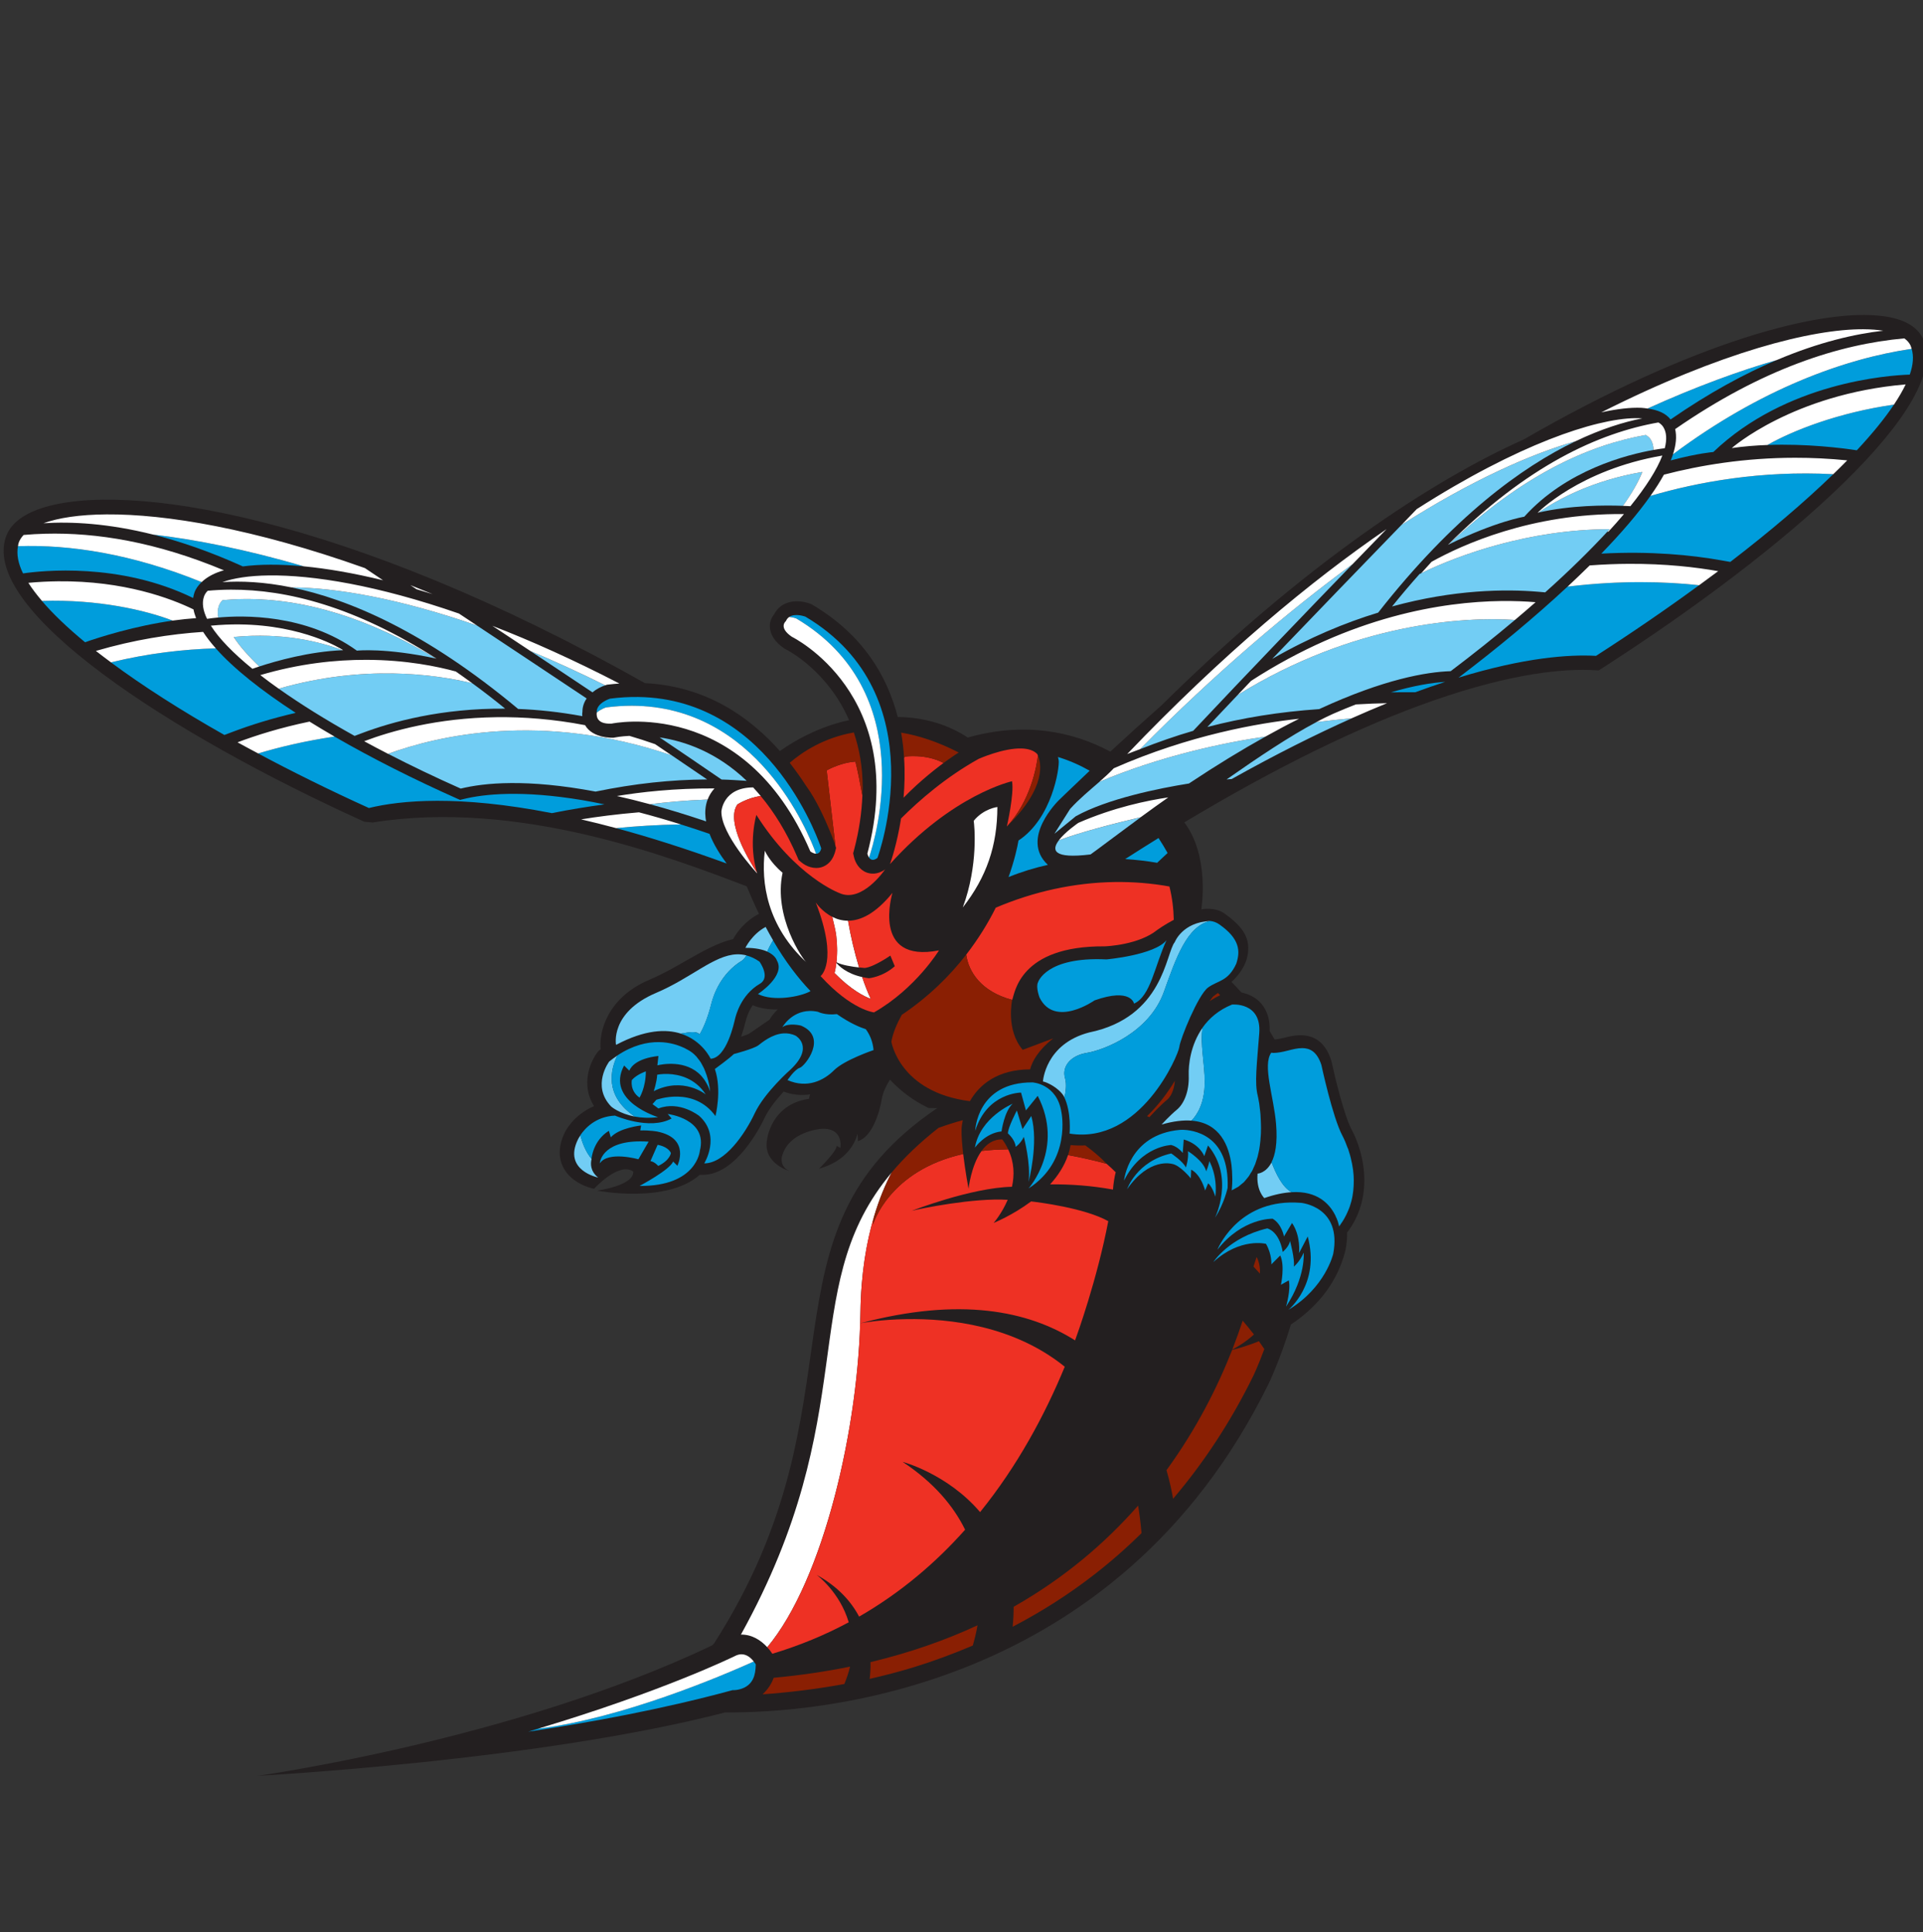 <svg width="200" height="201" viewBox="0 0 200 201" fill="none" xmlns="http://www.w3.org/2000/svg">
<rect x="0" y="0" width="200" height="201" fill="#333333" stroke="none"/>
<g clip-path="url(#clip0_15016_304006)">
<path d="M199.961 35.153C199.358 33.937 197.986 33.176 195.885 32.892C189.482 32.023 176.153 35.502 158.471 45.711C148.911 49.983 135.668 58.692 120.793 73.374C119.037 74.926 117.264 76.531 115.477 78.183C111.48 76.027 106.425 75.086 100.647 76.717C97.279 74.452 93.483 74.59 93.368 74.582C92.28 70.33 89.751 66.023 84.506 62.913L84.397 62.849L84.278 62.806C82.952 62.304 81.263 62.459 80.528 63.871C80.281 64.191 80.066 64.59 80.066 65.114V65.171C80.09 66.009 80.583 66.768 81.532 67.424L81.618 67.484L81.716 67.531C81.994 67.669 86.092 69.803 88.31 74.916C88.286 74.923 84.839 75.483 81.111 78.121C77.977 74.578 73.412 71.363 67.077 71.059C35.848 53.462 12.922 50.01 4.304 52.865C2.27 53.54 1.016 54.574 0.581 55.942C-1.846 63.565 17.561 76.264 37.876 85.47L38.75 85.554C53.902 83.132 69.534 89.093 77.634 92.183C77.653 92.199 77.673 92.219 77.687 92.235C78.095 93.242 78.513 94.176 78.937 95.054C77.612 95.728 76.701 96.84 76.254 97.677C74.624 98.062 72.986 98.996 71.377 99.916C70.157 100.615 68.896 101.336 67.557 101.903C63.118 103.784 62.286 107.368 62.467 109.152C62.433 109.179 62.399 109.201 62.365 109.227L62.229 109.335L62.124 109.473C61.338 110.517 60.402 112.881 61.782 115.054C59.567 116.009 58.752 117.774 58.752 117.774C57.937 119.424 58.195 120.646 58.556 121.379C59.422 123.137 61.541 123.608 61.782 123.656C61.782 123.656 64.366 120.804 65.864 121.86C65.928 123.343 62.093 123.846 62.093 123.846C62.093 123.846 69.331 125.25 72.773 122.203H73.086C76.554 122.203 79.077 117.222 79.55 116.223C79.962 115.346 80.759 114.354 81.504 113.542C82.416 113.888 83.349 113.97 84.254 113.834C84.196 113.997 84.156 114.153 84.137 114.299C80.167 114.857 79.773 118.554 79.773 118.554C79.327 121.032 82.121 121.813 82.121 121.813C81.072 121.371 81.312 120.351 81.312 120.351C81.949 117.699 85.33 117.427 85.33 117.427C87.799 117.226 87.405 119.402 87.405 119.402L87.023 119.195C86.97 119.834 85.176 121.567 85.176 121.567C88.085 120.752 88.935 118.891 89.183 117.928C89.233 118.369 89.223 118.698 89.223 118.698C90.652 118.288 91.468 115.854 91.736 114.2C91.831 113.622 92.164 112.942 92.556 112.302C93.493 113.305 94.597 114.184 95.895 114.9C96.118 115.024 96.343 115.14 96.568 115.252L97.473 115.266C78.019 128.412 90.469 145.665 74.254 170.963C74.184 171.029 74.116 171.094 74.046 171.157C53.325 181.023 26.815 184.711 26.815 184.711C26.815 184.711 55.944 183.177 75.432 178.117C84.537 178.206 116.124 176.099 131.923 143.968C131.923 143.968 133.104 141.566 134.259 137.771C136.642 136.184 139.014 133.745 139.929 130.066L139.939 130.03L139.945 129.994C140.065 129.363 140.118 128.77 140.104 128.211C142.801 124.68 142.032 120.205 140.552 117.446C139.783 116.01 138.797 111.875 138.481 110.4L138.467 110.334L138.444 110.27C137.356 106.963 134.722 107.644 133.457 107.97C133.139 108.053 132.841 108.096 132.562 108.122C132.4 107.83 132.226 107.542 132.048 107.254C132.11 105.659 131.519 104.712 130.995 104.195C130.407 103.622 129.706 103.358 129.112 103.235C128.789 102.867 128.432 102.507 128.084 102.143C129.079 101.193 129.989 99.891 129.798 98.224C129.676 97.144 128.929 96.133 127.379 95.039C126.302 94.276 124.943 94.591 124.943 94.591C124.943 94.591 125.863 89.108 123.175 85.541C132.741 79.793 141.429 75.538 149.087 72.866C157.443 69.949 162.796 69.539 165.815 69.71L166.267 69.736L166.669 69.478C185.663 57.278 203.319 41.934 199.962 35.155M80.034 106.062C80.034 106.062 77.937 107.501 77.917 107.517C77.795 107.588 77.476 107.708 77.077 107.838C77.269 107.286 77.43 106.723 77.564 106.184C77.65 105.836 77.854 105.195 78.284 104.56C79.054 104.891 79.969 105.015 80.884 105.005C80.494 105.369 80.208 105.75 80.034 106.062Z" fill="#231F20"/>
<path d="M171.166 45.243C165.295 46.279 158.336 49.366 150.65 56.644C155.61 54.209 158.529 53.747 158.529 53.747C162.908 48.887 169.207 47.288 172.005 46.795C171.997 46.797 171.981 46.797 171.973 46.8C171.965 46.385 171.868 46.02 171.682 45.717C171.561 45.535 171.392 45.375 171.166 45.243ZM163.844 45.906C159.416 47.156 153.061 49.926 145.763 54.593L145.755 54.605C141.819 58.664 136.811 63.851 132.319 68.534C136.19 66.306 139.9 64.767 143.335 63.723C151.142 53.77 158.263 48.584 163.844 45.906ZM170.795 49.09C165.699 49.969 162.094 51.889 159.997 53.311V53.314C163.376 52.547 166.932 52.542 168.803 52.615C169.731 51.299 170.408 50.111 170.795 49.09ZM167.416 55.044C158.94 55.066 151.626 57.763 147.811 59.624C147.755 59.654 147.682 59.684 147.634 59.713C146.69 60.772 145.739 61.891 144.779 63.084C151.247 61.308 156.602 61.27 159.957 61.551L160.707 61.615C163.182 59.402 165.344 57.277 167.174 55.3C167.255 55.217 167.344 55.126 167.416 55.044ZM150.642 56.647C150.634 56.649 150.626 56.655 150.602 56.661L150.594 56.669C150.61 56.661 150.626 56.655 150.642 56.647ZM140.674 58.68C134.158 63.438 126.32 70.072 118.578 77.922C120.417 77.202 122.247 76.553 124.094 76.02C129.699 70.059 136.174 63.329 140.674 58.68ZM30.312 61.1C36.265 62.316 44.233 65.677 53.889 73.743C55.985 73.823 58.221 74.06 60.57 74.493C60.564 74.444 60.555 74.403 60.553 74.356C60.539 74.251 60.575 74.129 60.575 74.031C60.575 73.514 60.742 73.05 61.016 72.651C57.018 69.983 52.985 67.307 49.617 65.072C49.61 65.07 49.612 65.069 49.605 65.065C41.392 62.21 34.856 61.122 30.321 61.1H30.312ZM25.41 62.309C24.629 62.317 23.87 62.357 23.134 62.425C22.946 62.618 22.814 62.828 22.742 63.046C22.624 63.406 22.613 63.805 22.69 64.232C22.64 64.236 22.606 64.243 22.558 64.247C25.306 63.98 31.808 63.855 37.118 67.679C37.118 67.679 40.054 67.351 45.388 68.507C45.371 68.501 45.354 68.498 45.335 68.494C37.501 63.81 30.884 62.26 25.41 62.309ZM155.273 64.41C149.313 64.407 139.272 65.756 128.717 72.295C127.652 73.413 126.596 74.527 125.572 75.618C129.257 74.657 133.047 74.047 137.2 73.759C143.942 70.642 148.361 69.893 150.877 69.813C153.248 68.022 155.482 66.237 157.563 64.484C156.894 64.44 156.127 64.41 155.273 64.41ZM26.168 66.138C25.569 66.156 24.95 66.194 24.311 66.256C24.878 67.15 25.864 68.273 26.971 69.323C28.752 68.742 32.186 67.771 35.617 67.633C33.59 66.858 30.364 66.008 26.168 66.138ZM55.169 67.718C57.064 68.974 59.26 70.435 61.619 72.014C62.026 71.677 62.51 71.418 63.013 71.262C62.991 71.268 62.97 71.278 62.95 71.284C60.244 69.946 57.641 68.751 55.169 67.718ZM39.597 70.047C36.45 70.097 32.851 70.522 28.988 71.635C31.235 73.226 33.891 74.884 36.879 76.547L37.586 76.281C40.757 75.076 45.927 73.656 52.54 73.713C51.379 72.764 50.239 71.887 49.119 71.068C46.949 70.544 43.645 69.984 39.597 70.047ZM140.581 74.718C139.443 74.816 138.201 74.951 136.911 75.111C134.145 76.572 130.888 78.752 127.573 81.073C127.751 81.06 127.936 81.043 128.105 81.031C132.693 78.461 136.847 76.388 140.581 74.718ZM53.88 75.984C47.918 76.084 43.236 77.365 40.368 78.413C42.738 79.635 45.264 80.848 47.918 82.027C50.358 81.427 54.779 80.988 61.941 82.338C66.007 81.503 69.79 81.095 73.544 81.075C72.337 80.248 71.099 79.407 69.856 78.566C63.927 76.545 58.517 75.907 53.88 75.984ZM131.615 76.618C127.422 77.219 120.737 78.619 114.342 81.325C113.309 82.228 112.221 83.116 111.293 84.148L109.664 86.722L111.89 84.901C115.172 83.086 120.511 81.998 123.656 81.497C126.543 79.577 129.188 77.969 131.615 76.618ZM68.601 76.701C70.779 78.171 72.963 79.655 75.045 81.083C75.915 81.103 76.789 81.165 77.662 81.222C74.556 78.239 71.212 77.089 68.601 76.701ZM73.603 83.165C71.319 83.251 69.269 83.439 67.609 83.655C69.415 84.144 71.365 84.739 73.44 85.438C73.419 85.324 73.396 85.21 73.382 85.096C73.311 84.463 73.358 83.84 73.566 83.245C73.577 83.218 73.593 83.193 73.603 83.165ZM118.64 85.007C116.406 85.525 112.277 86.571 110.116 87.418C109.366 88.415 109.495 89.36 113.422 88.875C113.914 88.538 116.342 86.694 118.64 85.007ZM125.874 95.798C122.963 95.922 122.18 97.999 122.18 97.999C121.237 99.121 121.035 105.807 113.269 107.395C108.696 108.595 108.471 112.495 108.471 112.495C108.737 112.516 110.1 113.083 110.68 114.083C110.696 114.107 110.704 114.123 110.713 114.139C110.825 113.663 110.971 112.808 110.761 112.094C110.463 111.032 111.221 109.822 113.035 109.52C114.858 109.216 119.551 107.398 121.059 103.158C122.301 99.693 123.438 96.334 125.874 95.798ZM79.631 96.416C78.197 97.186 77.523 98.592 77.523 98.592C78.59 98.592 79.311 98.764 79.802 98.982C79.951 98.615 80.165 98.213 80.406 97.811C80.145 97.368 79.887 96.901 79.631 96.416ZM76.624 99.266C74.259 99.351 71.891 101.728 68.247 103.273C63.402 105.326 64.071 108.685 64.071 108.685C67.099 107.082 69.279 107.026 70.814 107.515C71.656 107.381 72.426 107.208 72.766 107.597C73.149 106.968 73.626 105.863 73.99 104.391C74.215 103.492 74.977 101.25 77.18 99.918C77.324 99.832 77.507 99.602 77.641 99.379C77.3 99.289 76.961 99.253 76.624 99.266ZM125.076 106.897C123.826 108.666 123.592 110.745 123.632 111.862C123.696 113.583 123.1 114.849 122.398 115.429C121.688 116.01 120.809 116.97 120.809 116.97C122.043 116.615 123.067 116.502 123.93 116.566V116.558C124.471 116.01 125.301 114.8 125.301 112.547C125.301 110.653 124.809 108.578 125.076 106.897ZM64.211 109.792C63.931 109.978 63.647 110.186 63.36 110.418C63.36 110.418 61.472 112.921 63.565 115.099C63.565 115.099 64.405 115.841 66.041 116.147C62.822 113.978 63.506 111.242 64.211 109.792ZM60.363 118.091C60.199 118.333 60.118 118.502 60.118 118.502C58.515 121.744 62.209 122.486 62.209 122.486C61.376 121.816 61.409 121.026 61.527 120.558C61.529 120.55 61.526 120.55 61.529 120.542C60.922 119.825 60.569 118.881 60.363 118.091ZM132.252 120.897C131.655 122.05 130.793 122.075 130.793 122.075C130.632 123.832 131.494 124.622 131.494 124.622C132.591 124.235 133.518 124.058 134.333 124.009L134.317 123.993C133.357 123.477 132.68 122.018 132.252 120.897Z" fill="#72CDF4"/>
<path d="M198.819 36.286C191.876 37.305 183.126 40.445 173.997 47.255C173.932 47.463 173.852 47.675 173.763 47.891C176.626 47.134 178.191 47.018 178.191 47.018C185.779 39.766 196.408 39.037 198.625 38.965C198.988 37.921 199.045 37.026 198.819 36.286ZM184.779 37.453C181.021 38.529 176.408 40.204 171.352 42.495C172.473 42.639 173.271 43.017 173.747 43.632C177.771 40.846 181.473 38.858 184.779 37.453ZM196.98 42.087C191.215 42.91 186.465 44.779 183.82 46.284V46.286C187.9 46.136 191.586 46.605 193.117 46.838C194.714 45.125 196.012 43.533 196.98 42.087ZM187.892 49.246C181.529 49.23 175.916 50.332 171.65 51.584C170.344 53.442 168.594 55.473 166.545 57.586C171.707 57.308 175.957 57.739 178.957 58.274L179.957 58.449C184.118 55.255 187.731 52.168 190.666 49.325C189.731 49.274 188.804 49.248 187.892 49.246ZM15.924 55.605C18.737 56.309 21.856 57.376 25.257 58.917C26.971 58.688 29.097 58.669 31.596 58.908C25.61 57.147 20.207 56.097 15.924 55.605ZM3.938 56.798C3.232 56.784 2.543 56.789 1.871 56.813C1.709 57.644 1.883 58.591 2.396 59.645C4.294 59.364 12.465 58.468 20.087 62.203C20.113 62.022 20.156 61.846 20.212 61.672C20.35 61.249 20.62 60.88 20.971 60.546C14.633 57.972 8.878 56.9 3.938 56.798ZM170.631 60.554C168.332 60.553 165.784 60.682 163.034 61.017C159.631 64.186 155.719 67.433 151.695 70.485C158.566 68.385 163.187 68.062 165.994 68.22C169.808 65.767 173.397 63.3 176.711 60.873C174.97 60.685 172.929 60.554 170.631 60.554ZM6.495 62.498C5.798 62.483 5.086 62.485 4.36 62.509C5.507 63.851 7.013 65.291 8.845 66.803C10.344 66.278 14.003 65.101 18.121 64.53C18.059 64.538 17.995 64.546 17.937 64.554C15.482 63.604 11.372 62.605 6.495 62.498ZM82.614 63.989C82.428 64.012 82.243 64.066 82.082 64.172C82.485 64.209 82.807 64.331 82.807 64.331C95.646 71.947 91.057 87.175 90.38 89.196C90.533 89.419 90.807 89.586 91.259 89.236C91.259 89.236 97.533 72.31 83.767 64.144C83.767 64.144 83.178 63.922 82.614 63.989ZM22.439 67.438C19.088 67.535 15.412 67.951 11.536 68.897C14.808 71.323 18.792 73.879 23.337 76.449L24.295 76.088C26.019 75.436 28.2 74.742 30.754 74.149C27.235 71.862 24.332 69.573 22.439 67.438ZM150.302 70.925C148.947 71.013 147.092 71.297 144.656 72.016C145.495 72.008 146.326 71.993 147.189 72.007C148.277 71.606 149.31 71.249 150.302 70.925ZM66.383 72.498C65.445 72.485 64.466 72.54 63.445 72.672C63.445 72.672 61.981 73.13 62.06 74.127C62.468 73.76 63.023 73.585 63.023 73.585C77.976 71.651 83.967 86.321 84.87 88.802C85.088 88.807 85.306 88.683 85.411 88.246C85.411 88.246 80.455 72.701 66.383 72.498ZM34.789 76.618C31.697 77.076 29.012 77.719 26.847 78.373C30.433 80.289 34.284 82.197 38.368 84.047C41.672 83.242 47.667 82.673 57.398 84.58C59.263 84.201 61.075 83.915 62.868 83.669C62.112 83.515 61.356 83.361 60.629 83.239C54.286 82.172 50.357 82.585 48.176 83.123L47.85 83.203L47.534 83.065C43.087 81.085 38.707 78.882 34.789 76.618ZM110.032 78.74C110.056 78.865 110.096 78.986 110.112 79.119C110.193 79.894 109.435 85.115 105.927 87.429C105.814 88.1 105.516 89.478 104.895 91.23C106.225 90.685 107.596 90.271 108.983 89.958C106.024 87.219 110.12 83.24 110.12 83.24L110.814 82.568C111.661 81.757 112.5 80.957 113.33 80.169C112.322 79.594 111.225 79.105 110.032 78.74ZM70.8 85.75C68.342 85.796 66.077 85.94 64.08 86.14C67.531 87.068 71.368 88.286 75.576 89.819C74.891 88.903 74.219 87.836 73.793 86.734C72.78 86.386 71.78 86.056 70.8 85.75ZM120.492 87.169C119.346 87.878 118.193 88.606 117.024 89.357C118.129 89.429 119.242 89.55 120.346 89.745L121.435 88.725C121.161 88.239 120.846 87.712 120.492 87.169ZM125.863 95.796C123.427 96.335 122.29 99.693 121.048 103.158C119.54 107.398 114.846 109.216 113.024 109.52C111.209 109.822 110.451 111.032 110.75 112.094C110.959 112.808 110.814 113.663 110.701 114.139C110.693 114.123 110.677 114.107 110.669 114.083C111.451 115.687 111.241 117.913 111.241 117.913C118.613 119.083 122.564 109.729 122.653 108.904C122.742 108.079 124.613 103.478 125.637 102.724C126.669 101.968 127.709 102.114 128.572 100.253C129.024 98.915 128.935 97.646 126.822 96.158C126.508 95.936 126.185 95.832 125.863 95.796ZM121.322 97.796C120.08 99.349 115.072 99.795 115.072 99.795C108.774 99.489 107.959 102.174 107.959 102.174C107.701 102.68 108.12 103.766 108.12 103.766C109.709 106.962 113.838 104.056 113.838 104.056C117.653 102.706 117.943 104.393 117.943 104.393C119.669 103.634 120.088 100.468 121.322 97.796ZM80.393 97.812C80.154 98.215 79.941 98.615 79.791 98.984C80.66 99.37 80.798 99.907 80.798 99.907C81.741 101.507 78.828 103.396 78.828 103.396C80.449 104.207 83.281 103.674 84.298 103.095C83.048 101.787 81.709 100.07 80.393 97.812ZM77.63 99.381C77.494 99.601 77.314 99.833 77.17 99.92C74.967 101.252 74.204 103.49 73.977 104.391C73.613 105.862 73.138 106.967 72.753 107.599C72.413 107.208 71.644 107.38 70.803 107.516C73.056 108.233 73.91 110.128 73.91 110.128C75.592 110.048 76.365 106.312 76.447 105.983C76.529 105.656 77.041 103.486 79.031 102.328C80.181 101.659 78.991 100.027 78.991 100.027C78.524 99.699 78.075 99.499 77.63 99.381ZM128.137 104.492C126.726 105.061 125.75 105.934 125.064 106.897C124.798 108.578 125.29 110.653 125.29 112.547C125.29 114.8 124.467 116.01 123.919 116.558V116.567C126.895 116.792 127.822 119.204 128.08 121.188C128.105 121.405 128.121 121.623 128.137 121.833C128.153 122.083 128.161 122.308 128.161 122.526C128.161 122.647 128.169 122.776 128.161 122.881C128.161 122.994 128.153 123.075 128.153 123.163C128.129 123.493 128.105 123.816 128.105 123.816C128.234 123.759 128.338 123.687 128.459 123.622C128.564 123.566 128.677 123.509 128.782 123.445C128.895 123.365 128.992 123.276 129.088 123.196C129.177 123.115 129.282 123.05 129.363 122.97C129.467 122.865 129.556 122.744 129.653 122.631C129.709 122.558 129.782 122.486 129.838 122.405C129.919 122.308 129.976 122.196 130.04 122.083C130.113 121.978 130.177 121.881 130.242 121.768C130.298 121.655 130.346 121.534 130.395 121.421C130.451 121.308 130.5 121.204 130.548 121.083C130.596 120.962 130.629 120.841 130.669 120.712C130.709 120.591 130.75 120.47 130.79 120.341C130.814 120.228 130.838 120.115 130.871 119.994C130.895 119.857 130.927 119.728 130.959 119.591C130.984 119.454 131 119.317 131.024 119.171C131.04 119.058 131.056 118.946 131.064 118.833C131.088 118.687 131.096 118.534 131.104 118.389C131.112 118.284 131.128 118.179 131.128 118.075C131.144 117.905 131.144 117.744 131.144 117.583C131.152 117.51 131.152 117.429 131.152 117.357C131.152 117.075 131.136 116.817 131.128 116.55C131.112 116.341 131.112 116.123 131.096 115.929C131.08 115.704 131.056 115.534 131.032 115.341C131.008 115.147 130.992 114.954 130.967 114.792C130.943 114.631 130.919 114.534 130.895 114.405C130.871 114.3 130.855 114.163 130.838 114.083C130.838 114.091 130.838 114.099 130.83 114.099C130.83 114.066 130.814 114.01 130.814 113.986C130.467 112.655 130.717 110.76 130.967 107.477C131.217 104.196 128.137 104.492 128.137 104.492ZM84.185 105.158C82.281 105.21 81.37 106.845 81.37 106.845C82.031 106.353 83.306 106.68 83.306 106.68C86.136 107.872 83.717 110.908 83.177 111.073C82.644 111.237 81.903 112.347 81.903 112.347C83.959 113.252 85.685 112.386 86.749 111.319C87.822 110.251 90.854 109.227 90.854 109.227C90.773 108.314 90.451 107.606 90.048 107.055C89.467 106.869 88.394 106.432 87.04 105.484C85.798 105.633 85.064 105.242 85.064 105.242C84.757 105.175 84.459 105.151 84.185 105.158ZM81.491 107.488C80.269 107.566 79.238 108.456 78.868 108.733C78.375 109.103 76.323 109.637 76.323 109.637C75.87 110.089 74.348 111.195 74.348 111.195C75.101 113.389 74.41 116.091 74.41 116.091C72.152 112.954 68.262 114.397 68.262 114.397L67.865 114.849L68.478 115.3C70.692 114.446 72.722 116.075 72.722 116.075C75.029 118.147 73.243 121.01 73.243 121.01C75.378 121.01 77.473 117.97 78.498 115.792C79.523 113.615 82.233 111.238 82.233 111.238C84.741 108.863 82.757 107.734 82.757 107.734C82.33 107.526 81.894 107.462 81.491 107.488ZM68.53 108.397C67.313 108.383 65.831 108.709 64.201 109.792C63.497 111.242 62.814 113.978 66.03 116.147C66.703 116.268 67.496 116.317 68.442 116.204C68.442 116.204 62.939 114.526 64.909 110.829L65.443 111.362C65.443 111.362 65.455 111.354 65.456 111.352C65.611 110.981 66.217 110.09 68.478 109.84L68.371 110.815C68.764 110.717 71.338 110.171 72.936 111.906C72.938 111.909 72.939 111.911 72.941 111.914C72.985 111.962 73.026 112.018 73.069 112.07C73.126 112.14 73.185 112.208 73.239 112.284C73.285 112.35 73.328 112.42 73.373 112.491C73.428 112.579 73.481 112.671 73.531 112.768C73.567 112.841 73.602 112.905 73.635 112.97C73.711 113.139 73.782 113.308 73.845 113.494C73.85 113.51 73.856 113.518 73.861 113.534C73.861 113.534 73.858 113.51 73.857 113.51C73.856 113.494 73.848 113.454 73.847 113.437C73.84 113.373 73.827 113.244 73.777 112.962C73.764 112.881 73.75 112.825 73.731 112.728C73.713 112.639 73.694 112.554 73.67 112.453C73.648 112.359 73.618 112.263 73.59 112.163C73.56 112.055 73.531 111.952 73.493 111.838C73.454 111.716 73.404 111.592 73.355 111.466C73.319 111.373 73.287 111.281 73.245 111.187C73.182 111.046 73.106 110.91 73.031 110.772C72.983 110.685 72.942 110.597 72.889 110.512C72.793 110.358 72.677 110.214 72.561 110.071C72.515 110.015 72.478 109.952 72.429 109.898C72.357 109.82 72.281 109.746 72.202 109.674C72.189 109.662 72.177 109.647 72.163 109.635C72.161 109.633 72.16 109.633 72.158 109.632C72.06 109.545 71.957 109.465 71.847 109.391C71.847 109.391 71.777 109.342 71.697 109.29C71.696 109.289 71.693 109.289 71.692 109.288C71.651 109.262 71.598 109.236 71.539 109.202C71.441 109.145 71.34 109.088 71.194 109.017C71.166 109.004 71.155 108.995 71.125 108.981C71.127 108.984 71.131 108.989 71.135 108.992C70.559 108.721 69.671 108.41 68.53 108.397ZM135.434 109.022C134.951 109.021 134.434 109.152 133.934 109.28C132.604 109.625 132.217 109.496 132.217 109.496C131.281 110.814 132.483 114.066 132.717 116.913C132.886 118.929 132.62 120.155 132.241 120.897C132.668 122.018 133.346 123.477 134.305 123.993L134.322 124.009C137.023 123.84 138.273 125.251 138.838 126.348C138.878 126.413 138.902 126.469 138.926 126.542C138.999 126.687 139.064 126.832 139.104 126.961C139.112 126.985 139.12 127.001 139.128 127.017C139.225 127.316 139.265 127.525 139.265 127.542L139.273 127.566C139.305 127.525 139.33 127.485 139.362 127.445C139.467 127.3 139.564 127.155 139.66 127.001C139.717 126.913 139.765 126.832 139.814 126.743C139.878 126.63 139.943 126.509 139.999 126.396C140.039 126.316 140.08 126.235 140.112 126.154C140.176 126.025 140.225 125.896 140.281 125.767C140.305 125.695 140.338 125.614 140.37 125.534C140.418 125.396 140.459 125.259 140.499 125.114C140.515 125.05 140.539 124.985 140.555 124.921V124.913C140.604 124.727 140.644 124.542 140.676 124.348C140.733 124.025 140.765 123.695 140.781 123.373C140.789 123.317 140.789 123.26 140.789 123.204C140.805 122.889 140.797 122.575 140.781 122.268C140.757 121.881 140.709 121.51 140.636 121.147C140.62 121.026 140.588 120.921 140.564 120.808C140.515 120.558 140.459 120.325 140.394 120.099C140.354 119.97 140.322 119.857 140.281 119.736C140.249 119.639 140.217 119.526 140.185 119.429V119.47C140.007 118.97 139.814 118.502 139.62 118.139C138.596 116.228 137.426 110.762 137.426 110.762C136.975 109.395 136.249 109.024 135.434 109.022ZM67.169 111.44C67.169 111.44 66.234 111.75 65.717 112.339C65.717 112.339 65.475 113.446 66.512 114.171C66.512 114.171 67.169 113.131 67.169 111.44ZM69.477 111.712C68.809 111.69 68.35 111.788 68.35 111.788C68.316 112.55 67.991 113.502 67.991 113.502C71.067 111.944 73.402 113.841 73.402 113.841C72.281 112.123 70.588 111.75 69.477 111.712ZM107.379 112.588C101.572 112.564 101.427 117.623 101.427 117.623C102.661 113.647 106.193 113.647 106.193 113.647L106.701 115.502L107.927 113.986C110.733 119.421 106.975 123.614 106.975 123.614C111.451 120.744 110.395 115.704 110.395 115.704C109.943 112.72 107.379 112.588 107.379 112.588ZM105.322 114.808C105.322 114.808 101.935 116.22 101.395 119.373C101.395 119.373 102.467 117.849 104.161 117.687C104.161 117.687 104.443 115.599 105.322 114.808ZM105.758 115.51C105.758 115.51 104.798 117.333 104.83 117.897C104.83 117.897 105.58 118.534 105.637 119.292C105.637 119.292 106.153 118.946 106.483 118.252C106.483 118.252 107.225 121.058 106.975 122.946C106.975 122.946 108.056 118.873 107.258 116.083L106.346 117.446L105.758 115.51ZM69.448 115.873L69.85 116.341C67.548 117.615 63.964 116.042 63.964 116.042C61.926 116.131 60.806 117.413 60.352 118.091C60.556 118.881 60.913 119.825 61.519 120.542C61.519 120.542 61.65 118.663 63.324 117.623C63.324 117.623 63.456 118.091 63.526 118.3C64.399 117.308 66.679 117.067 66.679 117.067L66.591 117.583C67.616 117.558 68.374 117.704 68.374 117.704C71.862 118.413 70.451 121.26 70.451 121.26L70.009 120.817C69.681 121.679 66.517 123.357 66.517 123.357C72.502 123.404 72.79 119.688 72.79 119.688C73.635 116.365 69.448 115.873 69.448 115.873ZM122.951 117.518C122.806 117.518 122.725 117.526 122.725 117.526C117.387 117.994 116.903 122.8 116.903 122.8C118.701 119.179 121.814 119.099 121.814 119.099C122.548 119.284 123.008 119.929 123.008 119.929L123.113 118.526C124.79 119.002 125.25 120.26 125.25 120.26L125.637 119.147C128.443 122.502 126.363 126.663 126.363 126.663C127.322 125.219 127.677 123.566 127.677 123.566C127.903 117.929 123.943 117.526 122.951 117.518ZM66.586 118.72C62.493 118.728 62.379 121.01 62.379 121.01C63.254 119.688 66.397 120.583 66.397 120.583L67.459 118.752C67.149 118.728 66.859 118.72 66.586 118.72ZM68.393 119.083L67.651 120.776C68.089 120.841 68.46 121.276 68.46 121.276C69.708 120.671 69.776 119.929 69.776 119.929C69.439 119.22 68.393 119.083 68.393 119.083ZM123.556 119.744C123.637 120.558 123.338 121.438 123.338 121.438C123.032 120.792 121.814 119.978 121.814 119.978C118.193 120.792 117.225 123.695 117.225 123.695C119.524 120.373 121.871 121.058 121.871 121.058C122.717 121.163 123.846 122.567 123.846 122.567L123.887 121.663C124.927 122.188 125.338 123.832 125.338 123.832L125.653 123.083C126.105 123.453 126.403 124.477 126.403 124.477C126.653 122.212 125.766 120.768 125.766 120.768C125.758 121.091 125.451 121.841 125.451 121.841C125.193 120.744 123.556 119.744 123.556 119.744ZM61.518 120.542C61.515 120.55 61.518 120.558 61.516 120.558C61.518 120.558 61.518 120.55 61.519 120.542H61.518ZM134.12 125.082C128.508 125.235 126.613 129.993 126.613 129.993C129.226 126.655 132.362 126.767 132.362 126.767C133.313 127.324 133.539 128.614 133.539 128.614L134.378 127.211C135.313 128.582 135.104 130.348 135.104 130.348L136.007 128.614C137.346 133.542 133.991 136.251 133.991 136.251C137.862 133.929 138.66 130.421 138.66 130.421C139.596 125.477 135.297 125.114 135.297 125.114C134.886 125.082 134.499 125.074 134.12 125.082ZM131.797 127.775C127.822 128.711 126.193 131.276 126.193 131.276C129 128.695 131.668 129.38 131.668 129.38C132.305 130.485 132.225 131.517 132.225 131.517L133.152 130.59C133.652 131.655 133.225 133.638 133.225 133.638L134.039 133.179C134.273 134.163 133.749 135.913 133.749 135.913C135.822 132.808 135.588 130.3 135.588 130.3C135.176 131.267 134.563 131.751 134.563 131.751C134.684 130.969 134.168 129.082 134.168 129.082C134.072 129.671 133.41 130.227 133.41 130.227C133.023 128.001 131.797 127.775 131.797 127.775ZM78.388 172.824C75.129 174.292 64.777 178.72 55.952 179.816H55.945C55.608 179.921 55.285 180.018 54.939 180.123C61.309 179.179 68.822 177.8 76.017 175.849L76.203 175.8H76.385C76.394 175.8 77.348 175.784 77.967 175.139C78.109 174.994 78.231 174.816 78.327 174.615C78.51 174.228 78.594 173.719 78.602 173.123C78.542 173.026 78.468 172.921 78.388 172.824Z" fill="#009DDC"/>
<path d="M193.819 34.247C188.465 34.219 179.029 36.592 166.537 42.895C168.183 42.528 169.586 42.37 170.715 42.42C170.949 42.431 171.142 42.467 171.352 42.493C176.408 40.202 181.021 38.529 184.779 37.454C189.215 35.572 192.956 34.728 195.868 34.402C195.271 34.304 194.585 34.252 193.819 34.248V34.247ZM198.061 35.196C191.288 35.803 183.296 38.348 174.223 44.635C174.4 45.387 174.32 46.265 173.997 47.255C183.126 40.445 191.876 37.304 198.819 36.284C198.779 36.156 198.747 36.024 198.69 35.908C198.561 35.641 198.343 35.404 198.061 35.196ZM198.198 39.984C186.465 40.989 180.11 46.608 180.11 46.608C181.352 46.429 182.602 46.33 183.82 46.286V46.284C186.465 44.779 191.215 42.91 196.98 42.087C197.472 41.346 197.884 40.641 198.198 39.984ZM170.029 43.496C165.9 43.574 157.908 46.197 147.344 52.957C146.844 53.481 146.303 54.031 145.755 54.605C145.755 54.6 145.755 54.599 145.763 54.595C153.061 49.926 159.408 47.156 163.844 45.906C166.562 44.604 168.908 43.89 170.804 43.516C170.562 43.499 170.304 43.492 170.029 43.496ZM172.481 43.942C166.263 45.038 158.828 48.429 150.602 56.663C150.626 56.654 150.634 56.651 150.642 56.647C150.642 56.647 150.642 56.644 150.65 56.644C158.336 49.363 165.295 46.28 171.166 45.245C171.392 45.377 171.562 45.535 171.683 45.719C171.868 46.021 171.965 46.385 171.973 46.798C171.981 46.798 171.997 46.799 172.005 46.795C172.497 46.709 172.892 46.654 173.142 46.625C173.376 45.716 173.336 44.969 172.989 44.418C172.876 44.233 172.707 44.075 172.481 43.942ZM172.892 47.384C164.271 48.87 159.924 53.329 159.924 53.329C159.949 53.322 159.973 53.318 159.997 53.313C162.094 51.891 165.699 49.967 170.804 49.09C170.408 50.111 169.731 51.297 168.795 52.615C169.102 52.625 169.368 52.639 169.57 52.651C171.199 50.628 172.336 48.84 172.892 47.384ZM186.683 47.616C181.449 47.62 176.828 48.391 173.054 49.373C172.666 50.076 172.199 50.816 171.65 51.584C176.521 50.153 183.159 48.918 190.667 49.325C191.167 48.837 191.659 48.357 192.117 47.887C190.247 47.696 188.433 47.614 186.683 47.616ZM168.9 53.471C159.247 53.366 151.989 56.711 148.892 58.434C148.537 58.818 148.174 59.221 147.811 59.624C151.626 57.763 158.941 55.066 167.416 55.044C167.344 55.126 167.255 55.217 167.174 55.3C167.215 55.3 167.255 55.299 167.287 55.299C167.86 54.674 168.4 54.063 168.9 53.471ZM11.07 53.505C8.264 53.525 6.066 53.866 4.521 54.426C7.446 54.238 11.272 54.438 15.925 55.605C20.207 56.097 25.61 57.147 31.597 58.908C34.006 59.138 36.767 59.609 39.841 60.359C39.194 59.925 38.559 59.498 37.954 59.092C26.364 54.969 17.244 53.461 11.07 53.505ZM144.207 55.039C136.303 60.453 127.159 68.056 117.231 78.435C117.683 78.248 118.126 78.097 118.578 77.923C126.32 70.072 134.158 63.44 140.674 58.682C142.069 57.24 143.279 55.992 144.207 55.039ZM4.7 55.517C3.936 55.536 3.189 55.58 2.459 55.644C2.205 55.909 2.028 56.194 1.932 56.494C1.899 56.596 1.894 56.706 1.872 56.813C7.248 56.624 13.728 57.605 20.972 60.547C21.452 60.089 22.105 59.701 22.971 59.413C23.072 59.381 23.184 59.353 23.29 59.323C16.226 56.371 10.045 55.376 4.7 55.517ZM169.408 58.649C168.126 58.655 166.763 58.706 165.336 58.813C164.594 59.542 163.828 60.277 163.037 61.018C168.537 60.349 173.231 60.496 176.715 60.873C177.384 60.383 178.054 59.895 178.699 59.41C176.417 59.005 173.255 58.63 169.408 58.649ZM27.957 59.855C25.888 59.881 24.267 60.139 23.126 60.554C25.022 60.423 27.434 60.511 30.317 61.1C30.321 61.098 30.324 61.098 30.326 61.098C34.862 61.122 41.398 62.21 49.611 65.065C49.618 65.069 49.618 65.067 49.624 65.072C48.971 64.639 48.334 64.216 47.737 63.821C39.219 60.861 32.507 59.799 27.957 59.855ZM6.027 60.465C5.041 60.476 4.016 60.526 2.95 60.624C3.331 61.226 3.811 61.855 4.368 62.507C10.172 62.32 15.139 63.467 17.946 64.552C18.004 64.544 18.07 64.538 18.13 64.53C18.873 64.426 19.63 64.353 20.393 64.297C20.275 63.989 20.18 63.686 20.125 63.389C17.81 62.264 12.923 60.392 6.027 60.465ZM42.683 60.864C42.877 60.996 43.106 61.148 43.319 61.291C43.866 61.451 44.425 61.62 44.99 61.797C44.211 61.474 43.442 61.164 42.683 60.864ZM24.014 61.334C23.184 61.338 22.378 61.378 21.6 61.45C21.409 61.646 21.279 61.853 21.208 62.073C20.991 62.731 21.113 63.505 21.534 64.371C21.644 64.355 21.792 64.335 21.96 64.313C22.017 64.305 22.079 64.298 22.143 64.29C22.273 64.276 22.409 64.263 22.563 64.247C22.612 64.243 22.646 64.238 22.696 64.232C22.617 63.805 22.63 63.409 22.748 63.046C22.82 62.828 22.952 62.618 23.14 62.425C29.022 61.882 36.387 63.141 45.341 68.494C45.36 68.498 45.377 68.503 45.394 68.507C36.927 63.093 29.83 61.312 24.014 61.334ZM156.119 62.518C150.086 62.596 140.57 64.067 130.119 70.819C129.652 71.31 129.184 71.803 128.716 72.293C140.78 64.821 152.175 64.128 157.562 64.483C158.296 63.864 159.014 63.248 159.707 62.639C158.716 62.557 157.514 62.501 156.119 62.518ZM82.087 64.174C81.941 64.268 81.82 64.408 81.74 64.602C81.74 64.602 80.909 65.243 82.353 66.234C82.353 66.234 94.595 72.199 90.208 88.793C90.208 88.793 90.256 89.014 90.385 89.198C91.062 87.177 95.651 71.945 82.812 64.33C82.812 64.33 82.482 64.208 82.087 64.174ZM24.936 64.951C23.988 64.94 22.985 64.98 21.93 65.081C22.779 66.419 24.254 67.939 26.25 69.567C26.443 69.499 26.687 69.415 26.969 69.323C25.859 68.273 24.874 67.15 24.307 66.256C29.417 65.763 33.297 66.75 35.617 67.633C35.621 67.633 35.644 67.623 35.668 67.615C35.479 67.493 31.565 65.022 24.936 64.951ZM51.207 65.095C52.255 65.786 53.612 66.686 55.169 67.718C57.64 68.751 60.244 69.944 62.949 71.284C62.969 71.276 62.99 71.266 63.01 71.26L63.134 71.222L63.261 71.207C63.656 71.155 64.035 71.128 64.418 71.098C59.679 68.644 55.263 66.663 51.207 65.095ZM21.124 65.726C17.695 65.954 13.939 66.545 9.974 67.707C10.475 68.099 11.002 68.497 11.542 68.897C15.416 67.951 19.095 67.537 22.444 67.439C21.927 66.856 21.48 66.282 21.124 65.726ZM38.116 68.633C34.892 68.624 31.133 69.022 27.073 70.221C27.38 70.459 27.699 70.701 28.028 70.943C28.216 71.082 28.411 71.223 28.605 71.361C28.732 71.451 28.855 71.543 28.985 71.635C37.816 69.092 45.26 70.137 49.117 71.068C49.069 71.032 49.019 70.997 48.968 70.961C48.444 70.578 47.921 70.204 47.406 69.847C45.525 69.329 42.262 68.644 38.116 68.633ZM144.261 73.143C143.301 73.16 142.204 73.201 141.011 73.273C140.261 73.566 139.478 73.884 138.648 74.248C138.099 74.493 137.51 74.789 136.898 75.111C138.196 74.951 139.438 74.818 140.567 74.719C141.849 74.148 143.083 73.621 144.261 73.143ZM65.725 73.409C64.859 73.407 63.96 73.464 63.025 73.585C63.025 73.585 62.471 73.76 62.063 74.127C62.067 74.193 61.829 75.372 63.623 75.266C63.623 75.266 77.319 72.338 84.277 88.556C84.277 88.556 84.575 88.798 84.874 88.802C84.027 86.476 78.707 73.435 65.725 73.409ZM51.627 74.6C45.46 74.678 40.693 76.031 37.875 77.099C38.682 77.538 39.511 77.977 40.36 78.413C45.458 76.55 56.295 73.948 69.849 78.566C69.278 78.177 68.707 77.789 68.132 77.403C67.23 77.085 66.339 76.8 65.461 76.543C64.589 76.587 64.028 76.694 63.928 76.714L63.817 76.735C63.817 76.735 61.659 76.85 60.852 75.43C57.523 74.792 54.431 74.564 51.627 74.6ZM135.11 74.764C130.926 75.206 123.724 76.445 115.837 79.914C115.377 80.405 114.861 80.867 114.337 81.325C120.732 78.619 127.418 77.219 131.61 76.618C132.828 75.939 133.998 75.318 135.11 74.764ZM32.192 75.058C29.111 75.699 26.585 76.503 24.705 77.214C25.402 77.601 26.13 77.987 26.852 78.372C29.017 77.719 31.701 77.076 34.793 76.616C33.901 76.099 33.03 75.579 32.192 75.058ZM78.328 81.903C75.179 81.919 75.029 84.405 75.029 84.405C74.985 86.76 78.576 90.66 78.738 90.835C78.733 90.798 78.728 90.764 78.724 90.756C78.029 89.7 75.414 85.487 76.694 83.678C76.694 83.678 77.762 82.976 79.116 82.8C78.854 82.487 78.594 82.185 78.328 81.903ZM74.309 82.009C70.122 81.987 66.601 82.393 64.163 82.8C65.251 83.042 66.4 83.328 67.602 83.655C69.262 83.44 71.314 83.249 73.599 83.164C73.761 82.733 74.001 82.349 74.309 82.009ZM121.505 82.943C119.336 83.261 115.836 83.982 112.151 85.592C112.151 85.592 110.78 86.525 110.11 87.416C112.272 86.569 116.401 85.523 118.634 85.005C119.691 84.231 120.715 83.492 121.505 82.943ZM103.731 83.942C103.731 83.942 102.288 84.114 101.271 85.381C101.336 85.826 101.779 89.951 100.134 94.391C102.61 91.219 103.723 87.969 103.731 83.942ZM66.453 84.494C64.13 84.689 62.094 84.956 60.436 85.228C61.604 85.497 62.82 85.8 64.085 86.14V86.139C66.083 85.939 68.348 85.793 70.806 85.75C69.319 85.285 67.859 84.859 66.453 84.494ZM79.546 88.486C79.136 91.808 79.778 96.322 83.892 100.119C83.505 99.821 80.415 95.353 81.392 90.781C80.027 89.633 79.546 88.486 79.546 88.486ZM86.553 95.368C86.715 96.024 86.916 96.836 86.973 97.344C87.102 98.469 87.078 99.363 86.989 100.082C87.529 100.39 88.65 100.555 89.344 100.632C88.86 99.032 88.473 97.373 88.199 95.771C87.57 95.771 87.021 95.602 86.553 95.368ZM86.981 100.153C86.933 100.565 86.868 100.933 86.796 101.215C88.513 102.966 89.876 103.645 90.562 103.902C90.223 103.18 89.933 102.414 89.666 101.628C88.037 101.272 87.231 100.459 86.981 100.153ZM92.739 121.954C92.731 121.962 92.723 121.97 92.715 121.986C92.562 122.163 92.425 122.349 92.271 122.534C82.876 134.348 89.747 147.13 77.058 170.026C78.216 170.002 79.153 170.631 79.8 171.34C85.683 164.3 89.328 148.348 89.489 136.574C89.537 132.469 90.126 129.195 90.884 126.614C91.449 124.679 92.118 123.123 92.739 121.954ZM77.153 172.074C76.975 172.066 76.784 172.106 76.582 172.187C76.099 172.421 68.939 175.913 55.952 179.816H55.958C64.785 178.719 75.136 174.292 78.394 172.824C78.1 172.445 77.684 172.09 77.153 172.074Z" fill="white"/>
<path d="M88.804 76.19C88.787 76.193 88.771 76.195 88.763 76.197C88.771 76.21 88.787 76.219 88.812 76.217C88.812 76.209 88.804 76.201 88.804 76.19ZM106.28 77.856C104.36 77.78 101.779 78.939 101.779 78.939C98.376 80.831 95.602 83.248 93.715 85.131C93.279 87.861 92.634 89.678 92.61 89.736L92.554 89.89C99.094 82.61 105.255 81.262 105.255 81.262C105.497 82.573 104.715 85.969 104.715 85.969C107.191 83.323 107.812 79.728 107.949 78.585C107.909 78.485 107.876 78.43 107.876 78.43C107.497 78.042 106.925 77.88 106.28 77.856ZM95.433 78.66C94.666 78.618 94.134 78.698 94.134 78.698C94.094 78.744 94.07 78.786 94.029 78.831C94.126 80.294 94.086 81.695 93.973 82.979C95.747 81.156 97.57 79.751 98.675 78.972C98.505 79.088 98.328 79.217 98.134 79.361C97.199 78.868 96.199 78.702 95.433 78.66ZM88.965 79.218C88.046 79.272 86.957 79.612 85.973 80.133L85.989 80.237L86.892 87.999L86.957 88.199L86.852 88.612V88.619C86.836 88.68 86.812 88.732 86.796 88.788C86.489 89.727 85.852 90.072 85.481 90.192C84.65 90.456 83.828 90.104 83.336 89.688L83.062 89.46L82.924 89.138C81.803 86.524 80.497 84.452 79.116 82.8C77.762 82.976 76.692 83.678 76.692 83.678C75.412 85.487 78.029 89.702 78.724 90.757C78.728 90.765 78.732 90.796 78.74 90.835C78.742 90.84 78.754 90.853 78.754 90.853C77.777 87.747 78.665 84.764 78.665 84.764C82.755 91.227 87.296 92.891 87.296 92.891C89.634 93.973 92.013 90.488 92.013 90.488C92.037 90.464 92.062 90.443 92.078 90.419C91.247 91.025 90.513 90.897 90.142 90.76C89.352 90.468 88.933 89.707 88.804 89.09L88.731 88.755L88.82 88.427C89.368 86.352 89.626 84.47 89.691 82.748C89.457 81.484 89.158 79.933 88.965 79.218ZM115.917 91.746C111.707 91.809 107.505 92.739 103.562 94.415C102.796 95.96 101.779 97.63 100.489 99.3C100.731 101.049 102.005 103.136 105.271 104.005C105.546 103.346 105.989 98.367 114.893 98.437C115.126 98.429 118.457 98.278 120.368 96.722C120.368 96.722 121.078 96.205 122.078 95.676C122.054 94.547 121.917 93.383 121.626 92.21C119.739 91.869 117.828 91.718 115.917 91.746ZM92.82 92.871C91.029 95.082 89.465 95.771 88.199 95.771C88.473 97.375 88.868 99.031 89.352 100.632C89.691 100.666 89.941 100.685 89.941 100.685C90.916 100.575 92.602 99.397 92.602 99.397L93.062 100.504C91.787 101.637 90.368 101.753 90.368 101.753C90.11 101.725 89.884 101.678 89.666 101.628C89.933 102.414 90.223 103.179 90.562 103.9C89.876 103.645 88.505 102.967 86.796 101.215C86.997 100.435 87.183 99.165 86.973 97.344C86.916 96.833 86.715 96.024 86.562 95.368C85.465 94.811 84.844 93.876 84.844 93.876C87.247 100.094 85.344 101.529 85.344 101.529C88.554 105.065 90.9 105.307 90.9 105.307C95.239 102.831 97.659 98.855 97.659 98.855C90.562 100.247 92.82 92.871 92.82 92.871ZM89.352 100.632C89.352 100.631 89.352 100.632 89.344 100.632C89.416 100.856 89.489 101.078 89.562 101.303C89.489 101.082 89.424 100.855 89.352 100.632ZM104.852 119.55C103.86 119.558 102.941 119.615 102.086 119.72C100.989 121.236 100.739 123.638 100.731 123.646C100.731 123.646 100.392 121.849 100.175 120.034C92.457 121.752 90.804 127.34 90.804 127.34C90.779 127.235 90.812 126.977 90.884 126.614C91.166 125.654 91.473 124.791 91.787 124.017C90.626 126.848 89.562 130.937 89.489 136.574C89.481 136.921 89.473 137.284 89.465 137.646C99.852 134.88 106.949 136.348 111.812 139.421C112.013 138.88 114.102 133.098 115.263 127.033C115.263 127.033 115.263 127.025 115.272 127.025C112.796 125.646 107.973 125.05 107.239 124.969C105.271 126.437 103.344 127.203 103.344 127.203C103.344 127.203 104.191 126.243 104.804 124.8C101.263 124.574 95.675 125.727 94.828 125.945C94.828 125.945 101.013 123.533 105.247 123.445C105.513 122.268 105.505 120.913 104.852 119.55ZM111.078 120.147C110.691 121.3 110.013 122.316 109.215 123.195C111.312 123.171 113.513 123.325 115.755 123.735C115.796 123.147 115.893 122.494 116.062 121.816C116.054 121.857 116.038 121.897 116.03 121.929C115.723 121.615 115.409 121.324 115.086 121.05C113.667 120.671 112.344 120.373 111.078 120.147ZM94.296 137.211C91.618 137.251 89.747 137.59 89.457 137.646C89.11 149.3 85.505 164.51 79.8 171.34C80.003 171.566 80.184 171.792 80.326 172.018C83.191 171.155 85.844 170.05 88.271 168.744C87.336 165.582 84.941 163.816 84.941 163.816C87.158 165.042 88.521 166.582 89.352 168.155C93.683 165.663 97.32 162.55 100.376 159.114C99.175 156.671 97.15 154.219 93.876 152.058C93.876 152.058 98.529 153.284 101.933 157.284C105.828 152.469 108.675 147.163 110.739 142.163C105.457 137.888 98.763 137.138 94.296 137.211Z" fill="#EE3124"/>
<path d="M88.763 76.197C85.698 76.734 83.465 78.198 82.134 79.345C82.715 80.093 83.335 80.963 83.787 81.665V81.667C83.811 81.705 83.835 81.748 83.868 81.785C84.892 83.187 85.795 85.186 86.327 86.489C86.658 87.276 86.819 87.766 86.827 87.796L86.892 87.999L85.989 80.237L85.973 80.133C86.957 79.612 88.045 79.274 88.965 79.218C89.158 79.933 89.457 81.482 89.69 82.746C89.698 82.476 89.723 82.201 89.723 81.938C89.723 79.745 89.36 77.857 88.811 76.217C88.787 76.219 88.771 76.21 88.763 76.197ZM93.723 76.205C93.876 77.094 93.981 77.973 94.029 78.831C94.069 78.786 94.094 78.742 94.134 78.698C94.134 78.698 96.263 78.376 98.134 79.361C98.328 79.217 98.505 79.088 98.674 78.972C98.674 78.97 98.674 78.969 98.682 78.969C99.158 78.631 99.497 78.41 99.634 78.323C99.642 78.317 99.642 78.318 99.65 78.314C99.682 78.292 99.715 78.276 99.715 78.276C97.537 77.152 95.537 76.509 93.723 76.205ZM107.949 78.585C107.812 79.728 107.191 83.323 104.715 85.969C108.989 81.817 108.231 79.215 107.949 78.585ZM100.489 99.3C98.803 101.474 96.626 103.649 93.787 105.563C93.263 106.515 92.86 107.458 92.707 108.353C92.707 108.353 93.537 113.607 100.876 114.542C101.844 112.833 103.739 111.244 107.134 111.233C107.36 110.375 107.989 109.237 109.529 108.012C108.336 108.458 107.255 108.865 106.368 109.199C104.586 107.125 105.271 104.011 105.271 104.007C102.005 103.138 100.731 101.049 100.489 99.3ZM126.667 103.287C126.497 103.409 126.344 103.52 126.215 103.615C126.11 103.705 125.973 103.888 125.82 104.135C126.15 103.904 126.513 103.703 126.9 103.512C126.82 103.437 126.739 103.363 126.667 103.287ZM122.191 112.415C122.013 112.72 121.82 113.026 121.602 113.333C121.183 113.962 120.699 114.591 120.15 115.204C119.884 115.51 119.594 115.808 119.295 116.099C119.376 116.131 119.465 116.163 119.545 116.204L119.707 116.026C119.731 116.002 119.965 115.744 120.287 115.413C120.618 115.083 121.037 114.671 121.425 114.357C121.489 114.3 121.57 114.22 121.642 114.107C121.723 114.002 121.804 113.873 121.876 113.712C122.021 113.389 122.15 112.954 122.191 112.415ZM100.134 116.518C99.311 116.736 98.481 117.002 97.61 117.317C95.634 118.865 94.053 120.397 92.747 121.946C92.586 122.252 92.416 122.583 92.255 122.938C92.118 123.236 91.973 123.558 91.844 123.888C91.819 123.937 91.803 123.977 91.787 124.017C91.473 124.792 91.166 125.655 90.884 126.614C90.811 126.977 90.779 127.235 90.803 127.34C90.803 127.34 92.465 121.752 100.174 120.034C100.069 119.107 99.989 118.179 100.005 117.478C100.013 117.196 100.061 116.865 100.134 116.518ZM104.239 118.518C103.295 118.494 102.594 119.01 102.086 119.72C102.94 119.615 103.86 119.55 104.852 119.55C104.691 119.204 104.497 118.857 104.239 118.518ZM111.344 119.107C111.287 119.462 111.199 119.808 111.086 120.139C112.344 120.373 113.666 120.671 115.086 121.05C114.924 120.865 114.529 120.478 114.013 120.034C113.691 119.752 113.32 119.462 112.876 119.139C112.376 119.171 111.86 119.155 111.344 119.107ZM130.691 130.751L130.368 131.743L131.038 132.477C131.101 131.405 130.691 130.751 130.691 130.751ZM129.247 137.372C128.925 138.332 128.57 139.332 128.167 140.372C128.513 140.195 129.473 139.671 130.417 138.808C130.086 138.38 129.683 137.889 129.247 137.372ZM130.933 139.509C130.933 139.509 129.57 140.082 128.15 140.413C126.626 144.284 124.433 148.647 121.32 152.921C121.699 154.227 121.9 155.276 122.005 155.897C125.215 152.123 128.005 147.881 130.32 143.171C130.336 143.147 130.844 142.09 131.496 140.324C131.343 140.098 131.166 139.84 130.933 139.509ZM118.368 156.606C114.981 160.461 110.747 164.115 105.424 167.131C105.424 167.792 105.392 168.486 105.32 169.211C108.336 167.639 111.166 165.832 113.803 163.784C115.529 162.445 117.166 161.01 118.723 159.469C118.634 158.477 118.521 157.526 118.368 156.606ZM101.666 169.058C98.336 170.607 94.642 171.905 90.537 172.889C90.553 173.566 90.505 174.155 90.448 174.631C91.94 174.292 93.473 173.897 95.005 173.429C97.126 172.776 99.182 172.01 101.174 171.163C101.352 170.558 101.529 169.857 101.666 169.058ZM88.408 173.357C85.908 173.865 83.255 174.26 80.465 174.518C80.274 175.066 79.923 175.663 79.314 176.236C81.747 176.066 84.666 175.744 87.819 175.163C88.069 174.542 88.279 173.929 88.408 173.357Z" fill="#8A1F03"/>
</g>
<defs>
<clipPath id="clip0_15016_304006">
<rect width="200" height="200" fill="white" transform="translate(0 0.508)"/>
</clipPath>
</defs>
</svg>
